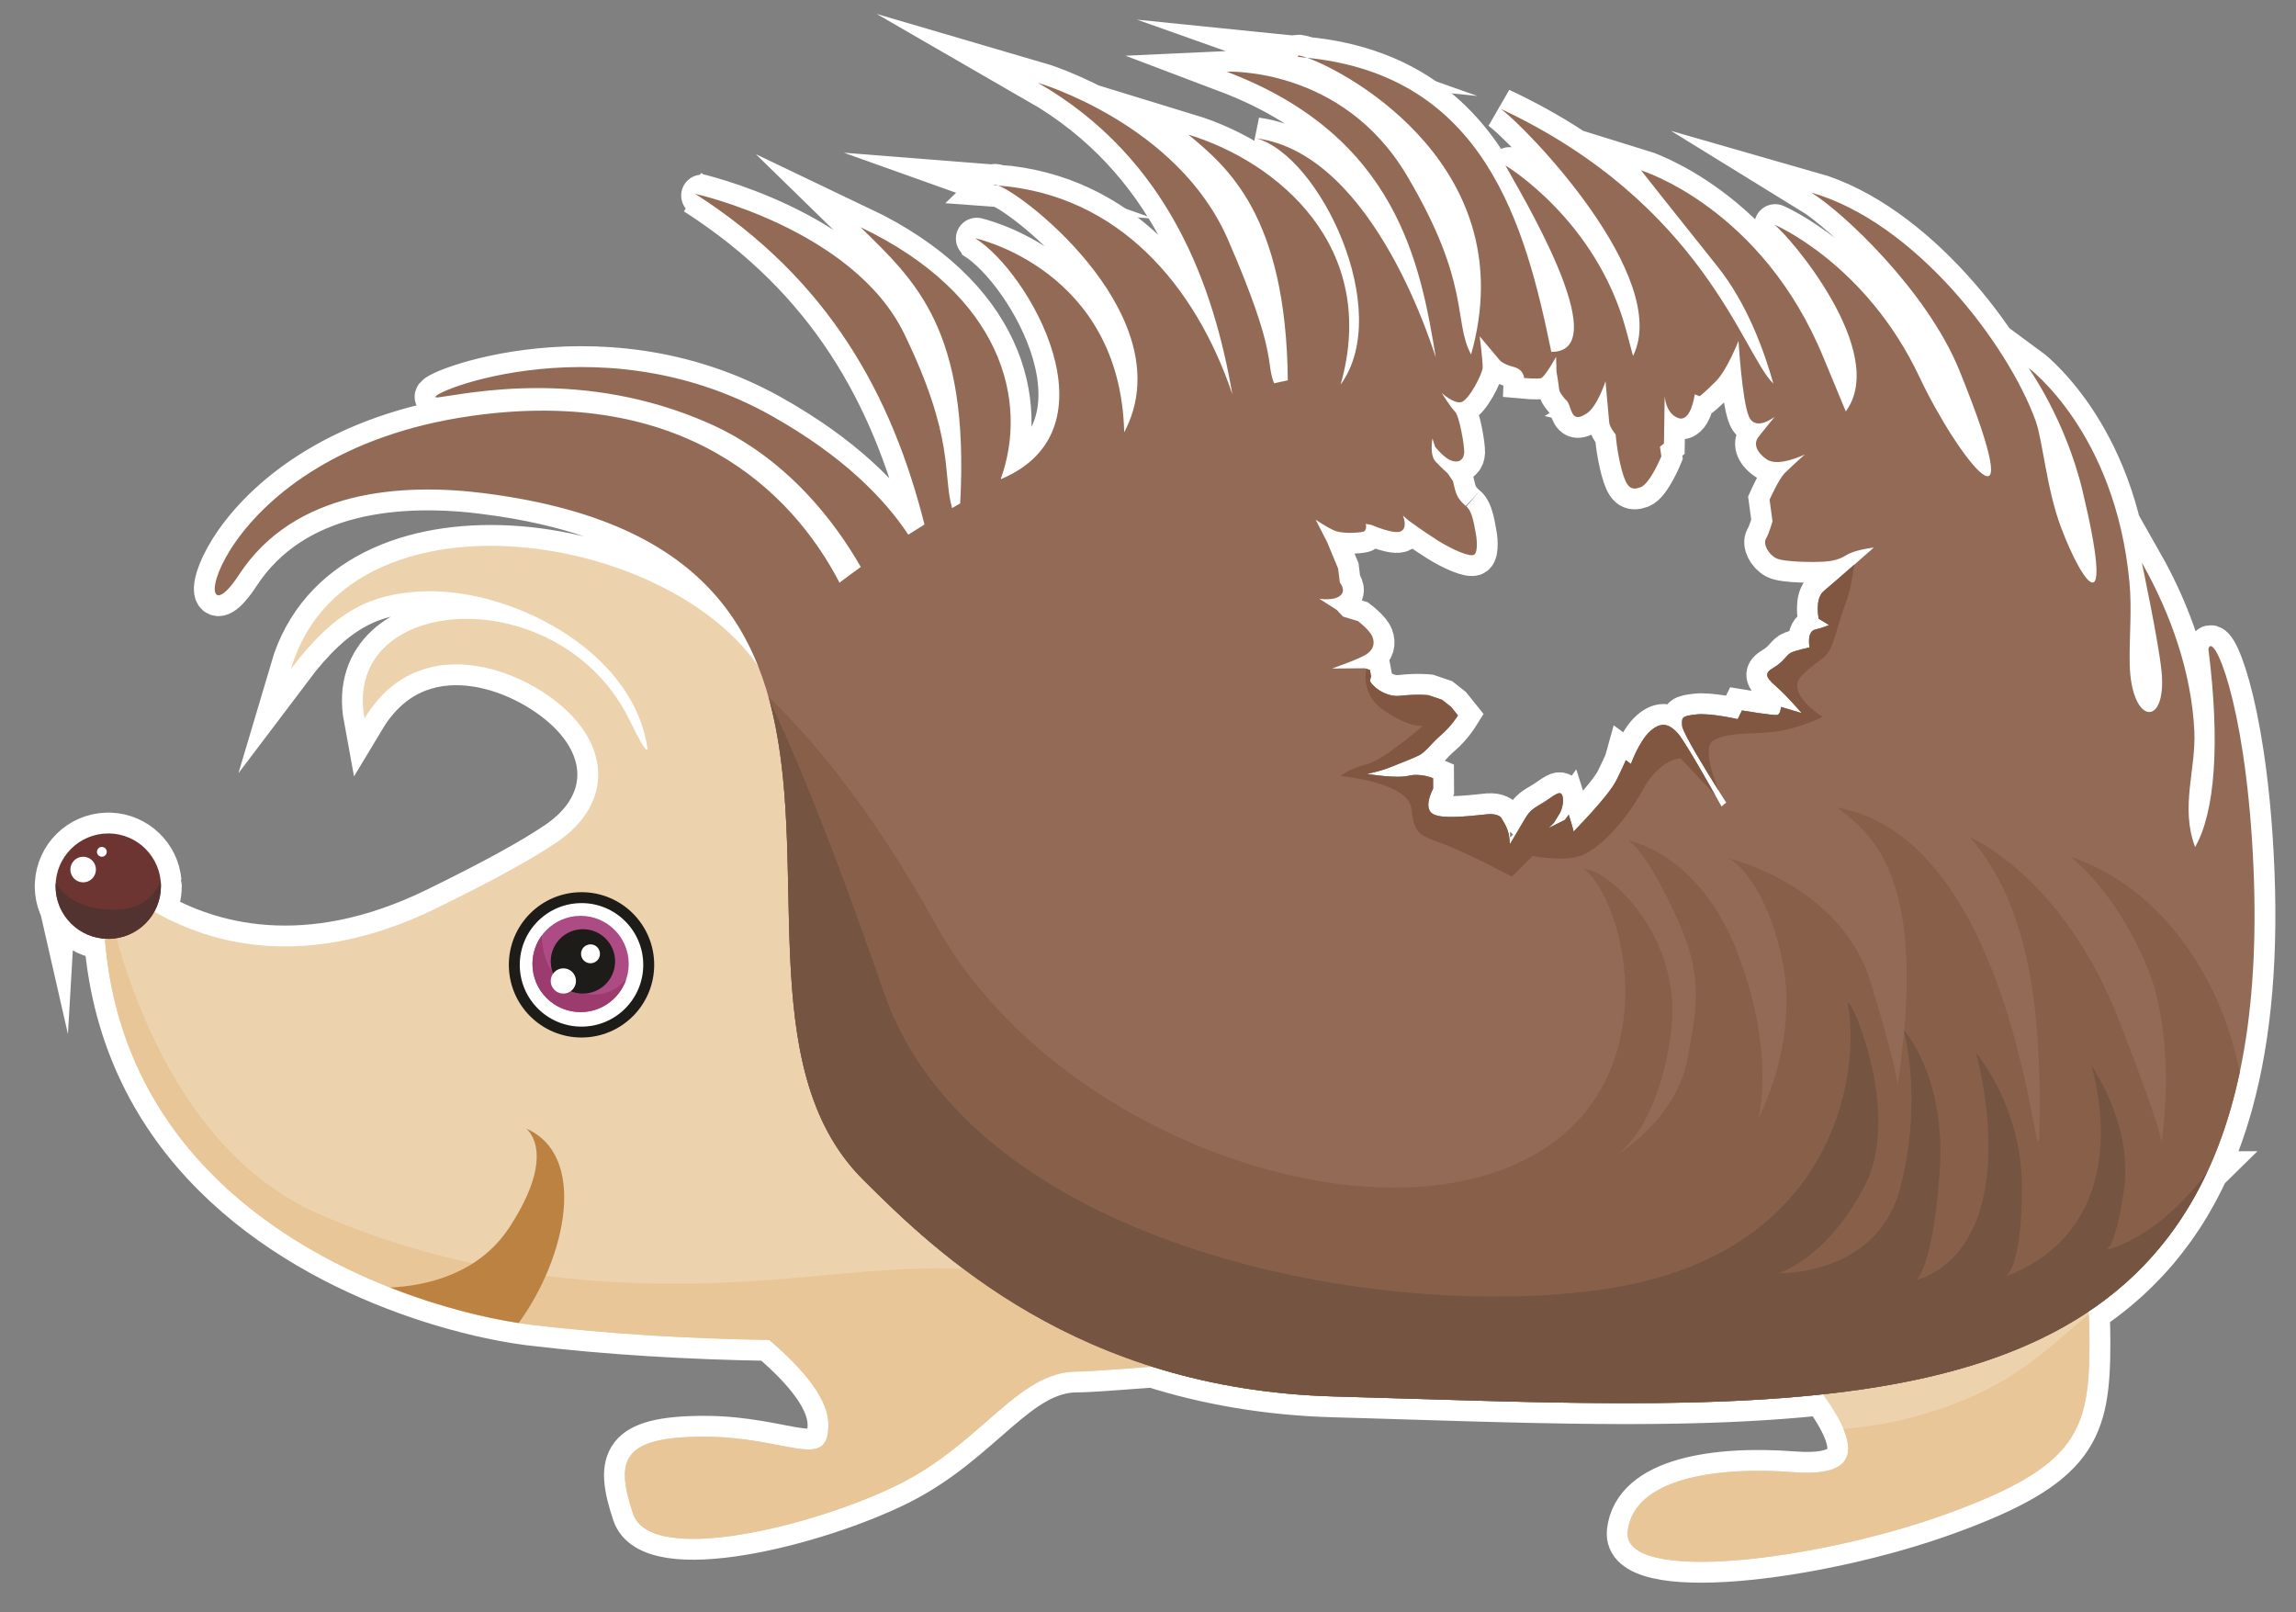 <?xml version="1.0" encoding="utf-8"?>
<!-- Generator: Adobe Illustrator 17.0.0, SVG Export Plug-In . SVG Version: 6.00 Build 0)  -->
<!DOCTYPE svg PUBLIC "-//W3C//DTD SVG 1.1 Basic//EN" "http://www.w3.org/Graphics/SVG/1.1/DTD/svg11-basic.dtd">
<svg version="1.1" baseProfile="basic" id="Слой_1"
	 xmlns="http://www.w3.org/2000/svg" xmlns:xlink="http://www.w3.org/1999/xlink" x="0px" y="0px" width="330.458px"
	 height="231.979px" viewBox="0 0 330.458 231.979" xml:space="preserve">
<rect x="0" y="0" width="330.458" height="231.979" fill="#808080" stroke="none"/>
<g>
	<path fill="#815741" stroke="#FFFFFF" stroke-width="6" stroke-miterlimit="10" d="M186.851,8.187
		c0.446,0.033,0.872,0.086,1.306,0.13C187.104,7.944,186.583,7.901,186.851,8.187z"/>
	<path fill="#815741" stroke="#FFFFFF" stroke-width="6" stroke-miterlimit="10" d="M311.332,178.942
		c0.171-0.213,0.342-0.425,0.509-0.641c0.27-0.348,0.534-0.703,0.796-1.061c0.162-0.222,0.322-0.446,0.481-0.672
		c0.26-0.37,0.518-0.743,0.771-1.123c0.144-0.217,0.284-0.439,0.425-0.659c0.258-0.403,0.516-0.806,0.765-1.221
		c0.101-0.168,0.197-0.342,0.296-0.512c0.815-1.393,1.579-2.853,2.291-4.379c0.002-0.003,0.004-0.005,0.006-0.007h-0.002
		c0.063-0.135,0.125-0.27,0.187-0.406c0.087-0.191,0.177-0.378,0.263-0.571c0.213-0.481,0.418-0.975,0.621-1.469
		c0.1-0.244,0.201-0.487,0.299-0.735c0.194-0.491,0.382-0.99,0.566-1.494c0.094-0.257,0.186-0.516,0.278-0.777
		c0.181-0.517,0.359-1.039,0.53-1.569c0.079-0.245,0.154-0.495,0.231-0.742c0.175-0.563,0.348-1.128,0.511-1.707
		c0.045-0.159,0.086-0.323,0.129-0.483c2.661-9.692,3.734-21.488,2.957-35.859c-1.205-22.215-5.732-32.096-6.393-29.464
		c1.697,13.457,0.98,23.452-1.911,28.507c-2.188-5.788,0.169-11.163-0.116-16.781c-0.418-8.219-3.259-16.56-7.556-24.152
		c0,0,2.41,11.337,2.838,15.621c0.817,8.158-4.379,7.849-4.583-1.025c-0.082-3.713,0.344-7.733-0.032-11.755
		c-2.024-21.668-14.554-30.883-14.554-30.883s5.317,7.347,7.809,17.746c4.625,19.337,0.222,14.073-3.142,5.13
		c-2.019-5.362-2.619-12.471-3.607-15.206c-4.009-11.081-17.392-28.621-32.305-32.879c4.617,2.838,16.689,14.2,21.306,25.561
		c10.78,26.547-0.156,12.825-5.743,0.962c-7.727-16.385-20.999-21.988-20.888-21.908c2.043,1.456,16.573,18.351,10.294,26.877
		c-0.941-2.238-1.998-4.791-3.192-7.701c-8.872-21.657-26.272-26.988-26.272-26.988s3.906,4.974,11.007,13.845
		c4.268,5.338,6.739,12.207,8.031,16.845c-4.371-4.207-10.032-25.873-39.277-39.562c3.547,2.479,24.699,24.287,19.083,35.582
		c-0.296-1.094-0.621-2.305-0.973-3.634c-4.26-15.973-17.397-23.785-17.397-23.782c1.736,3.229,16.192,26.879,6.607,26.827
		c-3.724-18.156-9.542-39.733-35.121-42.318c6.221,2.202,31.137,15.993,23.575,42.691c-2.627-4.855,0.069-10.069-9.26-25.78
		c-9.329-15.716-25.917-14.913-25.917-14.913c24.615,9.308,27.902,27.841,30.098,41.111c-0.087,0.008-8.549-29.232-25.838-31.525
		c9.136,2.511,19.86,24.818,12.136,35.453c5.658-19.868-9.117-32.078-21.898-35.981c5.526,4.604,14.067,11.575,14.3,35.357
		c-0.661,0.14-1.321,0.285-1.969,0.431c-1.274-3.097,0.608-4.022-6.654-20.703c-7.257-16.678-27.334-22.545-27.334-22.545
		c19.068,10.981,25.344,29.631,27.976,44.821C172.073,41.066,160.99,28.04,143.653,26.7c4.27,1.521,26.66,19.409,18.15,35.513
		c-0.56-23.465-21.462-27.934-21.459-27.931c7.656,4.731,20.909,27.498,3.676,34.691c4.075-11.25,0.222-26.56-20.185-36.29
		c7.915,7.727,15.735,14.76,14.361,39.768c-0.394,0.219-0.777,0.444-1.165,0.666c-1.395-4.879,0.465-9.929-6.876-25.059
		c-7.344-15.132-30.109-20.169-30.106-20.169c19.319,12.373,28.317,29.018,33.011,47.593c-0.787,0.486-1.57,0.973-2.331,1.459
		c-3.472-5.243-9.437-11.345-19.673-17.099c-25.561-14.379-52.187-2.133-47.929-2.661c4.26-0.536,20.772-4.263,38.875,3.724
		c11.322,4.992,18.272,14.366,21.887,20.685c-1.052,0.758-2.077,1.512-3.06,2.265c-6.866-13.253-22.463-28.304-52.905-24.012
		c-37.81,5.323-41.542,35.143-33.547,22.897C42.359,70.493,57.8,69.425,70.049,71.021v0.003
		c23.578,3.075,34.197,12.598,39.069,24.842C95.526,76.1,49.795,69.533,41.888,96.257c6.578-8.721,11.742-10.708,18.526-11.131
		c12.302-0.764,30.474,8.026,32.725,22.302c0,0,0.526,2.471-2.519-3.779c-9.932-20.373-41.507-18.425-38.156-0.251
		c7.701-12.802,22.585-7.387,29.205-1.039c6.311,6.052,5.954,13.798-1.57,18.872c-3.576,2.415-9.057,5.444-17.331,9.487
		c-18.863,9.225-32.765,4.983-40.559,0.484c0.605-1.089,0.953-2.342,0.954-3.676c0-0.235-0.033-0.681-0.034-0.677
		c-0.334-3.772-3.427-6.757-7.25-6.904c-0.098-0.004-0.197-0.006-0.296-0.006c0,0-0.158,0.004-0.237,0.006
		c-3.933,0.121-7.1,3.236-7.325,7.14C8.02,127.081,8,127.37,8,127.526c0,4.02,3.132,7.3,7.092,7.557
		c2.322,29.578,24.933,44.38,43.311,51.062c0.001,0,0.001,0,0.002,0.001c0.423,0.154,0.844,0.304,1.263,0.449
		c0.001,0.001,0.003,0.001,0.004,0.001c0.417,0.145,0.831,0.286,1.242,0.422c0.008,0.003,0.015,0.005,0.023,0.008
		c0.405,0.134,0.807,0.265,1.206,0.391c0.016,0.005,0.031,0.01,0.047,0.014c0.392,0.124,0.782,0.245,1.168,0.361
		c0.013,0.004,0.026,0.008,0.04,0.012c0.387,0.116,0.771,0.23,1.151,0.339c0.021,0.006,0.041,0.011,0.062,0.017
		c0.371,0.106,0.74,0.21,1.104,0.309c0.036,0.01,0.071,0.019,0.107,0.029c0.349,0.095,0.695,0.187,1.037,0.276
		c0.045,0.012,0.089,0.022,0.134,0.034c0.333,0.086,0.664,0.17,0.99,0.25c0.037,0.009,0.072,0.017,0.109,0.026
		c0.329,0.08,0.656,0.159,0.978,0.233c0.06,0.014,0.117,0.026,0.176,0.04c0.3,0.069,0.598,0.136,0.891,0.2
		c0.047,0.01,0.092,0.019,0.139,0.029c0.299,0.065,0.595,0.128,0.886,0.187c0.08,0.016,0.157,0.031,0.236,0.047
		c0.257,0.052,0.514,0.103,0.764,0.151c0.071,0.014,0.138,0.025,0.209,0.039c0.255,0.048,0.509,0.095,0.757,0.139
		c0.06,0.011,0.117,0.02,0.177,0.03c0.253,0.044,0.504,0.088,0.749,0.128c0.087,0.014,0.169,0.026,0.255,0.04
		c0.212,0.034,0.424,0.068,0.629,0.098c0.128,0.019,0.25,0.035,0.375,0.053c0.159,0.023,0.322,0.047,0.477,0.068
		c0.275,0.037,0.542,0.071,0.803,0.102c11.052,1.311,22.622,1.982,34.139,2.17c3.525,3.052,8.499,7.804,8.502,12.209
		c0,6.816-5.967,1.705-17.894,1.707c-11.932,0-12.783,3.407-10.227,11.076c2.556,7.669,26.42,1.702,38.346-4.26
		c11.929-5.97,17.04-16.192,25.566-16.192c0.122,0,0.265-0.002,0.419-0.006c0.049-0.001,0.104-0.003,0.157-0.005
		c0.112-0.003,0.23-0.007,0.357-0.012c0.073-0.003,0.149-0.006,0.227-0.01c0.117-0.005,0.24-0.011,0.368-0.017
		c0.094-0.005,0.187-0.009,0.287-0.014c0.11-0.006,0.229-0.013,0.346-0.019c1.995-0.113,4.965-0.332,8.665-0.615
		c7.622,2.401,16.287,4.01,26.149,4.283c1.129,0.031,2.256,0.064,3.379,0.097c0.267,0.008,0.532,0.016,0.798,0.024
		c0.853,0.025,1.705,0.051,2.555,0.076c0.418,0.013,0.835,0.025,1.253,0.038c0.818,0.025,1.636,0.05,2.45,0.075
		c0.748,0.023,1.496,0.046,2.241,0.068c0.54,0.016,1.08,0.033,1.618,0.049c0.614,0.019,1.226,0.037,1.838,0.055
		c0.483,0.014,0.967,0.029,1.449,0.043c0.753,0.022,1.504,0.043,2.253,0.065c0.465,0.013,0.929,0.026,1.393,0.039
		c0.866,0.024,1.73,0.047,2.59,0.069c0.393,0.01,0.784,0.019,1.176,0.029c0.648,0.016,1.295,0.032,1.939,0.047
		c0.442,0.01,0.882,0.02,1.322,0.029c0.595,0.013,1.189,0.025,1.782,0.037c0.458,0.009,0.915,0.018,1.371,0.026
		c0.57,0.01,1.139,0.02,1.706,0.029c0.463,0.007,0.926,0.015,1.387,0.021c0.589,0.008,1.174,0.015,1.76,0.021
		c0.424,0.005,0.849,0.01,1.271,0.014c0.741,0.007,1.479,0.011,2.215,0.014c0.366,0.002,0.733,0.004,1.098,0.005
		c0.858,0.002,1.714,0.002,2.565,0c0.398-0.001,0.792-0.005,1.189-0.007c0.586-0.003,1.172-0.007,1.755-0.013
		c0.43-0.004,0.858-0.01,1.286-0.016c0.544-0.007,1.087-0.015,1.628-0.025c0.437-0.008,0.872-0.017,1.306-0.026
		c0.534-0.012,1.065-0.025,1.596-0.039c0.432-0.012,0.863-0.023,1.293-0.036c0.536-0.017,1.068-0.036,1.6-0.055
		c0.413-0.015,0.828-0.029,1.239-0.046c0.63-0.026,1.255-0.055,1.879-0.085c0.411-0.02,0.823-0.039,1.232-0.061
		c0.781-0.041,1.558-0.085,2.33-0.134c0.382-0.024,0.759-0.052,1.138-0.078c0.525-0.036,1.05-0.072,1.57-0.111
		c0.415-0.031,0.826-0.066,1.239-0.099c0.482-0.04,0.963-0.08,1.442-0.123c0.421-0.038,0.84-0.077,1.259-0.117
		c0.465-0.045,0.928-0.092,1.389-0.14c0.196-0.021,0.395-0.039,0.591-0.06c1.343,1.868,2.358,3.55,2.97,5.011
		c0.104,0.248,0.194,0.488,0.275,0.723c0.02,0.059,0.037,0.117,0.056,0.175c0.057,0.178,0.108,0.352,0.15,0.521
		c0.016,0.065,0.032,0.13,0.047,0.193c0.041,0.183,0.073,0.361,0.096,0.534c0.005,0.034,0.012,0.069,0.016,0.103
		c0.024,0.206,0.033,0.405,0.031,0.597c-0.001,0.038-0.005,0.075-0.007,0.112c-0.007,0.152-0.022,0.299-0.046,0.441
		c-0.008,0.048-0.017,0.096-0.028,0.144c-0.031,0.141-0.071,0.277-0.121,0.408c-0.011,0.029-0.019,0.06-0.031,0.089
		c-0.066,0.158-0.147,0.309-0.242,0.451c-0.015,0.023-0.035,0.044-0.051,0.067c-0.083,0.116-0.177,0.226-0.28,0.33
		c-0.035,0.035-0.071,0.069-0.108,0.102c-0.104,0.095-0.217,0.184-0.34,0.268c-0.036,0.025-0.068,0.051-0.106,0.075
		c-0.163,0.104-0.34,0.201-0.534,0.288c-0.028,0.013-0.06,0.023-0.089,0.035c-0.168,0.072-0.349,0.137-0.54,0.197
		c-0.067,0.021-0.138,0.04-0.208,0.06c-0.173,0.048-0.357,0.091-0.548,0.13c-0.072,0.014-0.141,0.03-0.215,0.043
		c-0.265,0.047-0.542,0.086-0.839,0.116c-0.035,0.003-0.075,0.005-0.111,0.008c-0.265,0.024-0.545,0.04-0.836,0.05
		c-0.105,0.004-0.215,0.005-0.323,0.007c-0.246,0.004-0.5,0.003-0.764-0.002c-0.113-0.002-0.223-0.004-0.339-0.008
		c-0.376-0.013-0.763-0.032-1.174-0.064c-11.078-0.851-23.01,0.854-23.859,8.52c-0.851,7.672,27.265,4.263,46.016-2.553
		c18.748-6.818,20.45-11.935,20.45-24.712c0-0.728-0.01-1.431-0.028-2.114c-0.009-0.369-0.026-0.719-0.04-1.075
		c-0.01-0.253-0.016-0.518-0.028-0.764c-0.001,0.001-0.003,0.002-0.004,0.003c-0.007-0.138-0.01-0.285-0.018-0.421
		c0.214-0.144,0.421-0.297,0.633-0.444c0.249-0.172,0.497-0.344,0.742-0.52c0.326-0.235,0.649-0.474,0.969-0.716
		c0.238-0.18,0.474-0.362,0.708-0.547c0.319-0.251,0.637-0.504,0.95-0.762c0.22-0.182,0.437-0.369,0.654-0.555
		c0.318-0.272,0.636-0.544,0.946-0.825c0.183-0.165,0.36-0.337,0.54-0.506c1.129-1.054,2.21-2.167,3.241-3.341
		c0.165-0.188,0.333-0.373,0.495-0.564C310.778,179.63,311.055,179.286,311.332,178.942z M191.991,76.32
		c1.15,0.523,3.454,0.357,4.149,0.209c0.695-0.151,0.425-1.142,0.425-1.142l0.814,0.143c0,0,3.333,1.469,4.297,0.901
		c0.967-0.573,0.243-2.233,0.243-2.233l0.864,0.743c0,0,2.125,1.557,4.133,2.825c2.009,1.269,4.715,2.484,5.286,2.038
		c0.576-0.441,0.315-2.64,0.172-3.232c-0.145-0.597-0.203-1.403-0.581-2.482c-0.38-1.081-0.906-1.345-0.904-1.343
		c0,0-0.539-0.468-0.877-0.951c-0.333-0.478-0.463-0.872-0.6-1.366c-0.135-0.492-0.288-1.189-0.288-1.189l-0.787-1.152
		c0,0-0.859-0.743-1.734-1.689c-0.875-0.943-0.439-3.298-0.439-3.298l0.386,1.184c0,0,1.335,1.718,2.468,2.04
		c1.128,0.322,1.689-0.322,1.723-1.234c0.034-0.906-0.677-5.193-1.324-5.851c-0.658-0.661-1.911-2.688-1.911-2.688
		s1.728,1.591,2.815,1.308c1.091-0.28,3.036-4.049,3.071-4.958c0.034-0.906-0.425-4.506-0.425-4.506l2.87,3.425
		c0,0,0.444,0.573,1.985,0.967c1.538,0.388,1.525,1.599,1.525,1.599s1.826,0.172,2.423,0.029c0.595-0.143,2.193-3.081,2.193-3.081
		l0.055,2.117c0,0,0.351,2.088,0.386,2.593c0.037,0.497,0.912,1.446,0.912,1.448c0,0,0.312,0.074,0.698,1.258
		c0.386,1.181,0.83,1.75,2.368,0.737c1.538-1.02,2.693-4.633,2.693-4.63c0,0,0.476,5.206,0.529,5.909
		c0.048,0.703,0.93,1.747,0.93,1.747s0.18,2.505,0.869,5.077c0.69,2.577,1.327,3.031,2.704,2.529s3.005-4.45,3.005-4.45
		l-0.203-1.395l0.576-0.444l0.108-6.866c0,0,0.085,2.513,1.948,3.19c1.858,0.671,2.371-3.399,2.371-3.399l0.727,0.251
		c0,0,0.764-0.56,2.363-2.188c1.599-1.625,3.214-5.774,3.214-5.774s0.521,8.631,1.491,10.878c0.965,2.252,3.732,0.037,3.732,0.037
		s-1.858,2.249-2.408,2.997c-0.55,0.748-0.465,1.942,1.237,3.137c1.697,1.189,5.494-0.7,5.494-0.698c0,0-2.088,1.86-2.931,2.727
		c-0.846,0.869-2.146,3.784-2.146,3.784l0.423,3.095c0,0-0.478,1.75-0.928,2.489c-0.452,0.74,0.259,2.196,1.414,2.82
		c1.155,0.624,5.888,0.584,6.792,0.521c0.898-0.069,2.104-0.153,3.359-0.946c1.25-0.798,3.954-1.094,3.954-1.094
		s-1.306,1.146-2.824,2.472c-0.21,0.183-0.423,0.369-0.638,0.557c-0.002,0.002-0.004,0.003-0.006,0.005
		c-0.197,0.172-0.395,0.344-0.592,0.516c-0.035,0.03-0.07,0.061-0.105,0.091c-0.154,0.134-0.305,0.265-0.455,0.396
		c-0.07,0.061-0.141,0.122-0.21,0.183c-0.144,0.126-0.285,0.247-0.423,0.367c-0.057,0.05-0.116,0.101-0.172,0.15
		c-0.122,0.106-0.236,0.204-0.351,0.304c-0.076,0.066-0.156,0.135-0.228,0.197c-0.089,0.077-0.17,0.146-0.253,0.218
		c-0.078,0.067-0.16,0.137-0.232,0.199c-0.096,0.083-0.18,0.154-0.265,0.226c-0.046,0.039-0.099,0.085-0.141,0.121
		c-0.121,0.103-0.227,0.192-0.313,0.263c-1.332,1.105-0.724,3.985-0.724,3.985l1.477,0.901c0,0-0.679,0.352-1.969,0.645
		c-1.287,0.293-0.825,2.577-0.825,2.579c0,0-2.186,0.465-2.764,0.806c-0.579,0.344-1.017,1.282-2.371,2.085
		c-1.35,0.803-1.316,1.3,0.299,2.701c1.609,1.395,3.703,3.864,3.703,3.864l-2.986-0.893c0,0-0.029,1.01-0.521,1.15
		c-0.494,0.135-5.09-0.642-5.09-0.642l-0.616,1.253c0,0-3.996-0.92-5.996-0.674c-1.998,0.24-2.09,0.349-1.998,1.652
		c0.004,0.053,0.022,0.126,0.045,0.206c0.006,0.021,0.013,0.043,0.021,0.066c0.026,0.078,0.057,0.165,0.097,0.262
		c0.005,0.011,0.008,0.02,0.012,0.031c0.046,0.109,0.101,0.233,0.162,0.363c0.016,0.035,0.034,0.071,0.051,0.107
		c0.055,0.114,0.114,0.235,0.179,0.362c0.014,0.028,0.027,0.053,0.041,0.081c0.078,0.152,0.162,0.312,0.251,0.479
		c0.024,0.045,0.05,0.092,0.075,0.139c0.075,0.139,0.153,0.282,0.235,0.429c0.023,0.042,0.045,0.082,0.069,0.125
		c0.101,0.181,0.206,0.367,0.315,0.558c0.03,0.052,0.06,0.105,0.091,0.158c0.088,0.154,0.178,0.31,0.271,0.469
		c0.031,0.054,0.062,0.107,0.094,0.161c0.116,0.198,0.234,0.399,0.353,0.601c0.029,0.05,0.059,0.099,0.089,0.149
		c0.103,0.174,0.207,0.348,0.312,0.523c0.028,0.047,0.056,0.094,0.084,0.141c0.127,0.212,0.255,0.423,0.383,0.634
		c0.021,0.035,0.042,0.07,0.064,0.105c0.113,0.186,0.226,0.371,0.338,0.555c0.026,0.043,0.052,0.085,0.078,0.128
		c0.267,0.436,0.528,0.859,0.777,1.259c0.012,0.019,0.023,0.037,0.035,0.056c1.025,1.649,1.819,2.887,1.819,2.887l-0.284,0.237
		l-0.043,0.036l0,0l-0.341,0.285c0,0-0.356-0.643-0.896-1.604l0,0c-0.032-0.057-0.069-0.122-0.102-0.182
		c-0.118-0.209-0.241-0.428-0.373-0.661c-0.068-0.119-0.135-0.238-0.205-0.363c-0.066-0.117-0.133-0.233-0.201-0.354
		c-0.091-0.16-0.184-0.322-0.278-0.487c-0.053-0.093-0.105-0.184-0.159-0.279c-0.148-0.259-0.299-0.521-0.452-0.786
		c-0.04-0.069-0.08-0.138-0.12-0.208c-0.124-0.214-0.248-0.428-0.373-0.643c-0.048-0.083-0.096-0.164-0.144-0.247
		c-0.133-0.228-0.266-0.454-0.398-0.679c-0.032-0.054-0.064-0.108-0.095-0.162c-0.16-0.271-0.318-0.536-0.474-0.795
		c-0.036-0.059-0.07-0.116-0.105-0.174c-0.121-0.2-0.239-0.394-0.354-0.582c-0.044-0.071-0.087-0.141-0.129-0.21
		c-0.126-0.204-0.247-0.398-0.364-0.582c-0.018-0.029-0.038-0.061-0.056-0.089c-0.13-0.204-0.252-0.39-0.367-0.562
		c-0.031-0.047-0.06-0.089-0.09-0.133c-0.084-0.124-0.163-0.237-0.237-0.339c-0.028-0.039-0.057-0.079-0.083-0.114
		c-0.091-0.122-0.175-0.229-0.242-0.304c-1.202-1.319-2.344-1.744-3.953-0.314c-1.609,1.427-2.788,4.731-2.788,4.731l-0.743-0.547
		c0,0-0.082,0.304-1.308,2.82c-1.232,2.505-6.319,7.505-6.213,7.5c0.098-0.008-0.687-2.471-0.687-2.471l-0.547,0.743l-2.336,1.179
		l0.75-0.758l0.904-1.477c0,0,0.613-1.255,0.336-2.344c-0.28-1.089-1.409,0.1-2.759,0.906c-1.35,0.798-1.932,1.144-2.564,2.201
		c-0.632,1.049-2.249,3.79-2.246,3.79c0,0-0.071-1.004-0.217-1.596c-0.143-0.595-0.497-1.274-0.497-1.274l-0.571-0.967
		c0,0-0.444-0.573-1.847-0.476c-1.403,0.1-6.491,0.872-7.968-0.032c-1.477-0.901,0.04-3.631,0.04-3.631l-0.008-1.512
		c0,0-1.771-0.78-3.552-0.346c-1.781,0.425-5.97-0.277-5.97-0.277s1.895-0.338,3.655-1.07c1.763-0.729,2.841-1.113,3.816-1.583
		c0.975-0.476,1.792-1.742,3.216-2.955c1.424-1.213,2.418-2.799,2.418-2.799l-0.994-1.237l-1.284-1.015l-1.961-0.666
		c0,0-1.631-0.188-4.028,0.085c-2.4,0.278-4.361-1.702-4.395-2.201l0.156-0.616l-0.164-0.893l-0.506-0.176l0,0l-0.216-0.075
		l-4.733,0.037c0,0,4.03-1.398,4.99-2.072c0.957-0.671,1.202-1.501,0.83-2.482c-0.375-0.981-2.08-2.268-2.08-2.268l-2.164-0.653
		l-0.872-0.946l-2.54-1.625c0,0,2.04,0.352,2.994-0.42c0.954-0.777-0.034-1.913-0.034-1.913l-0.246-1.998l-1.583-3.821l-1.644-3.208
		C189.364,74.795,190.847,75.797,191.991,76.32z"/>
	<path fill="#815741" stroke="#FFFFFF" stroke-width="6" stroke-miterlimit="10" d="M143.005,26.647
		c0.218,0.013,0.431,0.036,0.648,0.053C143.321,26.582,143.095,26.559,143.005,26.647z"/>
</g>
<g>
	<g>
		<path fill="#ECD2AD" d="M15.027,125.679c0,0,17.495,19.831,47.741,5.04c8.274-4.043,13.756-7.072,17.331-9.487
			c7.524-5.074,7.881-12.82,1.57-18.872c-6.62-6.348-21.504-11.763-29.205,1.039c-3.351-18.174,28.225-20.122,38.156,0.251
			c3.044,6.25,2.519,3.779,2.519,3.779c-2.252-14.276-20.423-23.066-32.725-22.302c-6.784,0.423-11.948,2.41-18.526,11.131
			c9.065-30.637,67.85-17.521,70.918,9.078c2.265,19.628,11.145-26.449,17.667-5.225c6.142-5.116-1.017,70.852-1.017,70.852
			c0-0.003,156.792,1.699,162.754,2.556c5.965,0.854,8.523,6.813,8.523,19.599c0,12.778-1.702,17.894-20.45,24.712
			c-18.75,6.816-46.867,10.225-46.016,2.553c0.848-7.667,12.78-9.371,23.859-8.52c11.076,0.854,9.374-5.108,1.707-14.485
			c-7.672-9.374-96.291,0-104.812,0c-8.526,0-13.637,10.222-25.566,16.192c-11.927,5.962-35.791,11.929-38.346,4.26
			c-2.556-7.669-1.705-11.076,10.227-11.076c11.927-0.003,17.894,5.108,17.894-1.707c-0.003-4.405-4.976-9.157-8.502-12.21
			c-11.517-0.188-23.087-0.859-34.139-2.17c-16.837-2.003-64.581-16.271-61.563-64.985V125.679z"/>
		<g>
			<path fill="#936A55" d="M186.851,8.187c0.446,0.033,0.872,0.086,1.306,0.13C187.104,7.944,186.583,7.901,186.851,8.187z"/>
			<path fill="#936A55" d="M324.243,122.854c-1.205-22.215-5.732-32.096-6.393-29.464c1.697,13.457,0.98,23.452-1.911,28.507
				c-2.188-5.788,0.169-11.163-0.116-16.781c-0.418-8.219-3.259-16.56-7.556-24.152c0,0,2.41,11.337,2.838,15.621
				c0.817,8.158-4.379,7.849-4.583-1.025c-0.082-3.713,0.344-7.733-0.032-11.755c-2.024-21.668-14.554-30.883-14.554-30.883
				s5.317,7.347,7.809,17.746c4.625,19.337,0.222,14.073-3.142,5.13c-2.019-5.362-2.619-12.471-3.607-15.206
				c-4.009-11.081-17.392-28.621-32.305-32.879c4.617,2.838,16.689,14.2,21.306,25.561c10.78,26.546-0.156,12.825-5.743,0.962
				c-7.727-16.385-20.999-21.988-20.888-21.908c2.043,1.456,16.573,18.351,10.294,26.877c-0.941-2.238-1.998-4.791-3.192-7.701
				c-8.872-21.657-26.272-26.988-26.272-26.988s3.906,4.974,11.007,13.845c4.268,5.338,6.739,12.207,8.031,16.845
				c-4.371-4.207-10.032-25.873-39.277-39.562c3.547,2.479,24.699,24.287,19.083,35.582c-0.296-1.094-0.621-2.304-0.973-3.634
				c-4.26-15.973-17.397-23.785-17.397-23.782c1.736,3.229,16.192,26.879,6.607,26.827c-3.724-18.156-9.542-39.733-35.121-42.318
				c6.221,2.202,31.137,15.993,23.575,42.691c-2.627-4.855,0.069-10.069-9.26-25.78c-9.329-15.716-25.917-14.913-25.917-14.913
				c24.615,9.308,27.902,27.841,30.098,41.111c-0.087,0.008-8.549-29.232-25.838-31.525c9.136,2.511,19.86,24.818,12.136,35.453
				c5.658-19.868-9.117-32.078-21.898-35.981c5.526,4.604,14.067,11.575,14.3,35.357c-0.661,0.14-1.321,0.285-1.969,0.431
				c-1.274-3.097,0.608-4.022-6.654-20.703c-7.257-16.678-27.334-22.545-27.334-22.545c19.068,10.981,25.344,29.631,27.976,44.821
				C172.073,41.066,160.99,28.04,143.653,26.7c4.27,1.521,26.66,19.409,18.15,35.513c-0.56-23.465-21.462-27.934-21.459-27.931
				c7.656,4.731,20.909,27.498,3.676,34.691c4.075-11.25,0.222-26.56-20.185-36.29c7.915,7.727,15.735,14.76,14.361,39.768
				c-0.394,0.219-0.777,0.444-1.165,0.666c-1.395-4.879,0.465-9.929-6.876-25.059c-7.344-15.132-30.109-20.169-30.106-20.169
				c19.319,12.373,28.317,29.017,33.011,47.593c-0.787,0.486-1.57,0.973-2.331,1.459c-3.472-5.243-9.437-11.345-19.673-17.099
				c-25.561-14.379-52.187-2.133-47.929-2.661c4.26-0.536,20.772-4.263,38.875,3.724c11.322,4.992,18.272,14.366,21.887,20.685
				c-1.052,0.758-2.077,1.512-3.06,2.265c-6.866-13.253-22.463-28.304-52.905-24.012c-37.81,5.323-41.541,35.143-33.547,22.897
				C42.359,70.493,57.8,69.425,70.049,71.021v0.003c68.468,8.93,27.67,72.221,54.137,98.696c10.653,10.65,30.939,30.217,67.81,31.24
				C267.054,203.045,328.918,209.227,324.243,122.854z M261.763,89.042l1.477,0.901c0,0-0.679,0.351-1.969,0.645
				c-1.287,0.293-0.824,2.577-0.824,2.579c0,0-2.186,0.465-2.764,0.806c-0.579,0.344-1.017,1.282-2.371,2.085
				c-1.35,0.803-1.316,1.3,0.299,2.701c1.609,1.395,3.703,3.864,3.703,3.864l-2.986-0.893c0,0-0.029,1.01-0.521,1.15
				c-0.494,0.135-5.09-0.642-5.09-0.642l-0.616,1.253c0,0-3.996-0.92-5.996-0.674c-1.998,0.24-2.09,0.349-1.998,1.652
				c0.095,1.306,6.34,11.033,6.34,11.033l-0.669,0.558c0,0-5.098-9.213-6.3-10.539c-1.202-1.319-2.344-1.744-3.953-0.314
				c-1.609,1.427-2.788,4.731-2.788,4.731l-0.743-0.547c0,0-0.082,0.304-1.308,2.82c-1.232,2.505-6.319,7.505-6.213,7.5
				c0.098-0.008-0.687-2.471-0.687-2.471l-0.547,0.743l-2.336,1.179l0.751-0.758l0.904-1.477c0,0,0.613-1.255,0.336-2.344
				c-0.28-1.089-1.409,0.1-2.759,0.906c-1.35,0.798-1.932,1.144-2.564,2.201c-0.632,1.049-2.249,3.79-2.246,3.79
				c0,0-0.071-1.004-0.217-1.596c-0.143-0.595-0.497-1.274-0.497-1.274l-0.571-0.967c0,0-0.444-0.573-1.847-0.476
				c-1.403,0.1-6.491,0.872-7.968-0.032c-1.477-0.901,0.04-3.631,0.04-3.631l-0.008-1.512c0,0-1.771-0.78-3.552-0.346
				c-1.781,0.425-5.97-0.277-5.97-0.277s1.895-0.338,3.655-1.07c1.763-0.729,2.841-1.113,3.816-1.583
				c0.975-0.476,1.792-1.742,3.216-2.955c1.424-1.213,2.418-2.799,2.418-2.799l-0.994-1.237l-1.284-1.015l-1.961-0.666
				c0,0-1.631-0.188-4.028,0.085c-2.4,0.277-4.361-1.702-4.395-2.201l0.156-0.616l-0.164-0.893l-0.721-0.251l-4.733,0.037
				c0,0,4.03-1.398,4.99-2.072c0.957-0.671,1.202-1.501,0.83-2.482c-0.375-0.98-2.08-2.267-2.08-2.267l-2.164-0.653l-0.872-0.946
				l-2.54-1.625c0,0,2.04,0.351,2.994-0.42c0.954-0.777-0.034-1.913-0.034-1.913l-0.246-1.998l-1.583-3.821l-1.644-3.208
				c0,0,1.483,1.002,2.627,1.525c1.15,0.523,3.454,0.357,4.149,0.209c0.695-0.151,0.425-1.142,0.425-1.142l0.814,0.143
				c0,0,3.333,1.469,4.297,0.901c0.967-0.573,0.243-2.233,0.243-2.233l0.864,0.743c0,0,2.125,1.557,4.133,2.825
				c2.009,1.269,4.715,2.484,5.286,2.038c0.576-0.441,0.314-2.64,0.172-3.232c-0.145-0.597-0.203-1.403-0.581-2.482
				c-0.38-1.081-0.906-1.345-0.904-1.343c0,0-0.539-0.468-0.877-0.951c-0.333-0.478-0.463-0.872-0.6-1.366
				c-0.135-0.492-0.288-1.189-0.288-1.189l-0.787-1.152c0,0-0.859-0.743-1.734-1.689c-0.875-0.943-0.439-3.298-0.439-3.298
				l0.386,1.184c0,0,1.335,1.718,2.468,2.04c1.129,0.322,1.689-0.322,1.723-1.234c0.034-0.906-0.677-5.193-1.324-5.851
				c-0.658-0.661-1.911-2.688-1.911-2.688s1.728,1.591,2.815,1.308c1.091-0.28,3.036-4.049,3.071-4.958
				c0.034-0.906-0.425-4.506-0.425-4.506l2.87,3.425c0,0,0.444,0.574,1.985,0.967c1.538,0.388,1.525,1.599,1.525,1.599
				s1.826,0.172,2.423,0.029c0.595-0.143,2.193-3.081,2.193-3.081l0.055,2.117c0,0,0.351,2.088,0.386,2.593
				c0.037,0.497,0.912,1.446,0.912,1.448c0,0,0.312,0.074,0.698,1.258c0.386,1.181,0.83,1.75,2.368,0.737
				c1.538-1.02,2.693-4.633,2.693-4.63c0,0,0.476,5.206,0.529,5.909c0.048,0.703,0.93,1.747,0.93,1.747s0.18,2.505,0.869,5.077
				c0.69,2.577,1.327,3.031,2.704,2.529s3.005-4.45,3.005-4.45l-0.203-1.395l0.576-0.444l0.108-6.866c0,0,0.085,2.513,1.948,3.19
				c1.858,0.671,2.371-3.399,2.371-3.399l0.727,0.251c0,0,0.764-0.56,2.363-2.188c1.599-1.625,3.214-5.774,3.214-5.774
				s0.521,8.631,1.491,10.878c0.965,2.252,3.732,0.037,3.732,0.037s-1.858,2.249-2.408,2.997c-0.55,0.748-0.465,1.942,1.237,3.137
				c1.697,1.189,5.494-0.7,5.494-0.698c0,0-2.088,1.86-2.931,2.727c-0.846,0.869-2.146,3.784-2.146,3.784l0.423,3.095
				c0,0-0.478,1.75-0.928,2.489c-0.452,0.74,0.259,2.196,1.414,2.82c1.155,0.624,5.888,0.584,6.792,0.521
				c0.898-0.069,2.104-0.153,3.359-0.946c1.25-0.798,3.954-1.094,3.954-1.094s-5.88,5.161-7.21,6.266
				C261.155,86.161,261.763,89.042,261.763,89.042z"/>
			<path fill="#936A55" d="M143.005,26.647c0.218,0.013,0.431,0.036,0.648,0.053C143.321,26.582,143.095,26.559,143.005,26.647z"/>
		</g>
		<path fill="#E8C698" d="M300.638,189.163c0.061,1.237,0.095,2.553,0.095,3.954c0,12.778-1.702,17.894-20.45,24.712
			c-18.75,6.816-46.867,10.225-46.016,2.553c0.848-7.667,12.78-9.371,23.859-8.52c7.294,0.563,9.046-1.834,7.202-6.213
			c3.457-0.314,6.668-0.84,9.596-1.609C289.091,200.331,294.121,194.456,300.638,189.163L300.638,189.163z M193.68,194.655
			c-18.856,1.202-35.233,2.722-38.658,2.722c-8.526,0-13.637,10.222-25.566,16.192c-11.927,5.962-35.791,11.929-38.346,4.26
			c-2.556-7.669-1.705-11.076,10.227-11.076c11.927-0.003,17.894,5.108,17.894-1.707c-0.003-4.405-4.976-9.157-8.502-12.21
			c-11.517-0.188-23.087-0.859-34.139-2.17c-16.655-1.982-63.521-15.965-61.634-63.389c1.409,7.627,8.293,37.546,30.931,47.424
			c26.028,11.356,51.108,10.886,70.984,8.991c19.874-1.89,31.705-2.841,68.617,8.52c2.754,0.848,5.486,1.662,8.195,2.442H193.68z"/>
		<path fill="#88604A" d="M322.361,154.297c-11.266,53.257-65.955,48.452-130.364,46.663c-36.872-1.023-57.158-20.59-67.81-31.24
			c-16.295-16.301-7.098-46.557-13.602-69.489c5.338,5.175,14.271,15.04,24.081,32.781c15.825,28.608,57.221,44.438,81.571,35.305
			c24.345-9.131,18.584-37.522,11.784-43.251c2.968-0.222,14.559,9.498,12.429,23.978c-2.127,14.48-8.24,17.482-8.24,17.482
			s8.943-5.106,10.648-14.049c1.699-8.943,2.127-12.775-2.13-21.718s-6.39-9.797-6.39-9.797s10.22,1.705,15.756,16.184
			c5.539,14.477,2.981,23.846,2.981,23.846s5.962-11.073,3.409-23c-2.558-11.921-7.664-14.474-7.664-14.474
			c-0.003,0,16.182,3.835,20.439,17.884c4.257,14.054,3.832,14.91,3.832,14.91c4.532-29.874-3.496-36.177-8.689-40.106
			c27.178,4.884,28.922,60.437,29.131,45.64c0.211-14.799-0.93-30.986-10.019-41.362c-0.003,0,13.425,5.587,21.517,26.457
			c8.089,20.867,5.959,18.314,5.959,18.314c0-0.003,2.632-15.257-2.053-26.33c-4.686-11.071-10.999-15.658-10.999-15.658
			C311.177,127.669,319.74,140.893,322.361,154.297L322.361,154.297z"/>
		<path fill="#765442" d="M317.67,168.666c-17.685,37.939-67.744,33.901-125.674,32.294c-36.872-1.023-57.158-20.59-67.81-31.24
			c-16.147-16.15-7.257-46.008-13.42-68.865c2.4,4.9,7.791,16.98,16.517,42.139c12.302,35.492,69.084,47.324,103.16,42.593
			c34.07-4.738,37.382-31.705,35.49-41.171c0.063-1.882,7.918,15.473,2.529,26.081c-5.389,10.605-12.463,12.725-12.463,12.725
			c-0.003-0.003,14.192,0.47,17.506-12.307c3.311-12.778,0.476-22.712,0.476-22.712c-0.003-0.003,6.15,6.625,5.206,20.347
			c-0.951,13.726-3.317,15.619-3.317,15.619s7.098-1.422,9.466-11.359c2.365-9.939-0.949-21.298-0.949-21.298
			c-0.003,0,6.625,7.577,6.625,19.403c0,11.832-2.365,12.778-2.365,12.778c13.467-5.056,15.669-18.195,12.365-30.344
			c0,0,6.092,8.576,4.67,18.042c-1.419,9.458-2.838,8.515-2.838,8.515s7.114-1.017,14.828-11.24H317.67z"/>
		<path fill="#BC8241" d="M74.65,190.392c-4.812-0.735-11.419-2.315-18.497-5.103c5.058-0.243,12.714-1.845,17.181-8.692
			c7.098-10.888,2.368-14.197,2.368-14.197c8.811,3.784,5.983,18.293-1.052,27.995V190.392z"/>
		<path fill="#1D1C19" d="M83.697,128.393c5.777,0,10.46,4.683,10.46,10.457c-0.003,5.774-4.683,10.457-10.46,10.457
			c-5.774,0-10.46-4.683-10.46-10.457c0-5.774,4.686-10.455,10.46-10.455V128.393z"/>
		<path fill="#FFFFFF" d="M83.694,129.963c4.908,0,8.888,3.983,8.888,8.893c-0.003,4.905-3.977,8.885-8.888,8.885
			c-4.905,0-8.885-3.98-8.885-8.885c0-4.91,3.98-8.89,8.885-8.89V129.963z"/>
		<path fill="#AD4B84" d="M83.567,131.797c3.821,0,6.924,3.1,6.924,6.924c0,3.827-3.103,6.929-6.924,6.929
			c-3.829,0-6.932-3.1-6.932-6.929C76.635,134.897,79.738,131.797,83.567,131.797L83.567,131.797z"/>
		<path fill="#9C3B6D" d="M90.124,140.946c-0.93,2.735-3.515,4.704-6.557,4.704c-3.829,0-6.932-3.1-6.932-6.929
			c0-1.533,0.499-2.947,1.34-4.091c0.005,1.469,0.367,5.563,4.197,7.627C85.007,143.784,88.102,143.282,90.124,140.946
			L90.124,140.946z"/>
		<path fill="#1D1C19" d="M83.9,133.718c2.556,0,4.63,2.077,4.63,4.635c0,2.556-2.075,4.633-4.63,4.633
			c-2.558,0-4.635-2.077-4.635-4.633C79.265,135.795,81.342,133.718,83.9,133.718L83.9,133.718z"/>
		<path fill="#FFFFFF" d="M81.085,139.352c0.999,0,1.813,0.811,1.813,1.816c0,1.002-0.814,1.818-1.813,1.818
			c-1.004,0-1.821-0.817-1.821-1.818C79.265,140.164,80.081,139.352,81.085,139.352L81.085,139.352z"/>
		<path fill="#FFFFFF" d="M84.989,135.901c0.753,0,1.361,0.613,1.361,1.361c0,0.751-0.608,1.361-1.361,1.361
			c-0.756,0-1.361-0.608-1.361-1.361c0-0.748,0.605-1.358,1.361-1.358V135.901z"/>
		<path fill="#6C3531" d="M15.585,119.939c4.186,0,7.579,3.401,7.579,7.587c-0.003,4.186-3.393,7.582-7.579,7.582
			C11.393,135.105,8,131.712,8,127.526c0-4.189,3.393-7.585,7.585-7.585V119.939z"/>
		<path fill="#533330" d="M23.135,126.839c0.016,0.225,0.029,0.452,0.029,0.687c-0.003,4.186-3.393,7.582-7.579,7.582
			C11.393,135.105,8,131.712,8,127.526c0-0.156,0.003-0.307,0.013-0.455c1.039,1.654,3.576,4.165,9.332,3.79
			C20.416,130.663,22.155,128.948,23.135,126.839L23.135,126.839z"/>
		<path fill="#FFFFFF" d="M11.967,123.292c1.017,0,1.842,0.827,1.842,1.845c-0.003,1.015-0.825,1.842-1.842,1.842
			s-1.839-0.825-1.839-1.842S10.952,123.292,11.967,123.292L11.967,123.292z"/>
		<path fill="#FFFFFF" d="M14.66,121.881c0.391,0,0.708,0.314,0.708,0.706c-0.003,0.388-0.317,0.706-0.708,0.706
			s-0.708-0.314-0.708-0.706C13.952,122.193,14.269,121.881,14.66,121.881L14.66,121.881z"/>
		<g>
			<path fill="#815741" d="M241.477,105.52c-1.202-1.319-2.344-1.744-3.953-0.314c-1.609,1.427-2.788,4.731-2.788,4.731
				l-0.743-0.547c0,0-0.082,0.304-1.308,2.82c-1.232,2.505-6.319,7.505-6.213,7.5c0.098-0.008-0.687-2.471-0.687-2.471l-0.547,0.743
				l-2.336,1.179l0.751-0.758l0.904-1.477c0,0,0.613-1.255,0.336-2.344c-0.28-1.089-1.409,0.1-2.759,0.906
				c-1.35,0.798-1.932,1.144-2.564,2.201c-0.632,1.049-2.249,3.79-2.246,3.79c0,0-0.071-1.004-0.217-1.596
				c-0.143-0.595-0.497-1.274-0.497-1.274l-0.571-0.967c0,0-0.444-0.573-1.847-0.476c-1.403,0.1-6.491,0.872-7.968-0.032
				c-1.477-0.901,0.04-3.631,0.04-3.631l-0.008-1.512c0,0-1.771-0.78-3.552-0.346c-1.781,0.425-5.97-0.277-5.97-0.277
				s1.895-0.338,3.655-1.07c1.763-0.729,2.841-1.113,3.816-1.583c0.975-0.476,1.792-1.742,3.216-2.955
				c1.424-1.213,2.418-2.799,2.418-2.799l-0.994-1.237l-1.284-1.015l-1.961-0.666c0,0-1.631-0.188-4.028,0.085
				c-2.4,0.277-4.361-1.702-4.395-2.201l0.156-0.616l-0.164-0.893l-0.506-0.176c-0.208,0.961-0.546,3.954,2.636,6.072
				c3.832,2.553,5.537,2.127,5.537,2.127s-5.962,5.114-8.092,5.539c-2.127,0.425-3.835,1.699-3.835,1.699s9.799,0.859,10.222,4.688
				c0.425,3.832,1.276,3.835,4.683,5.111c3.409,1.276,9.794,4.686,9.794,4.686l2.984-2.984c0,0,4.257,0.851,6.816,0
				c2.553-0.851,6.388-4.686,8.94-9.366c2.556-4.688,5.537-4.686,5.537-4.686l4.997,5.328
				C245.363,111.755,242.363,106.497,241.477,105.52z"/>
			<path fill="#815741" d="M248.119,115.774l0.153,0.163c0,0-0.035-0.075-0.097-0.21L248.119,115.774z"/>
			<path fill="#815741" d="M262.487,85.057c-1.332,1.105-0.724,3.985-0.724,3.985l1.477,0.901c0,0-0.679,0.351-1.969,0.645
				c-1.287,0.293-0.824,2.577-0.824,2.579c0,0-2.186,0.465-2.764,0.806c-0.579,0.344-1.017,1.282-2.371,2.085
				c-1.35,0.803-1.316,1.3,0.299,2.701c1.609,1.395,3.703,3.864,3.703,3.864l-2.986-0.893c0,0-0.029,1.01-0.521,1.15
				c-0.494,0.135-5.09-0.642-5.09-0.642l-0.616,1.253c0,0-3.996-0.92-5.996-0.674c-1.998,0.24-2.09,0.349-1.998,1.652
				c0.07,0.958,3.446,6.442,5.242,9.3c-0.976-2.492-2.195-6.348-0.781-7.197c2.13-1.276,5.539-0.851,8.943-1.276
				c3.409-0.431,6.813-2.13,6.813-2.13s-5.534-3.406-2.978-5.962c2.553-2.553,3.406-2.127,4.26-4.257
				c0.848-2.13,1.276-4.263,2.127-6.393c0.579-1.451,0.963-3.891,1.148-5.297C265.172,82.748,263.192,84.471,262.487,85.057z"/>
		</g>
	</g>
</g>
</svg>
